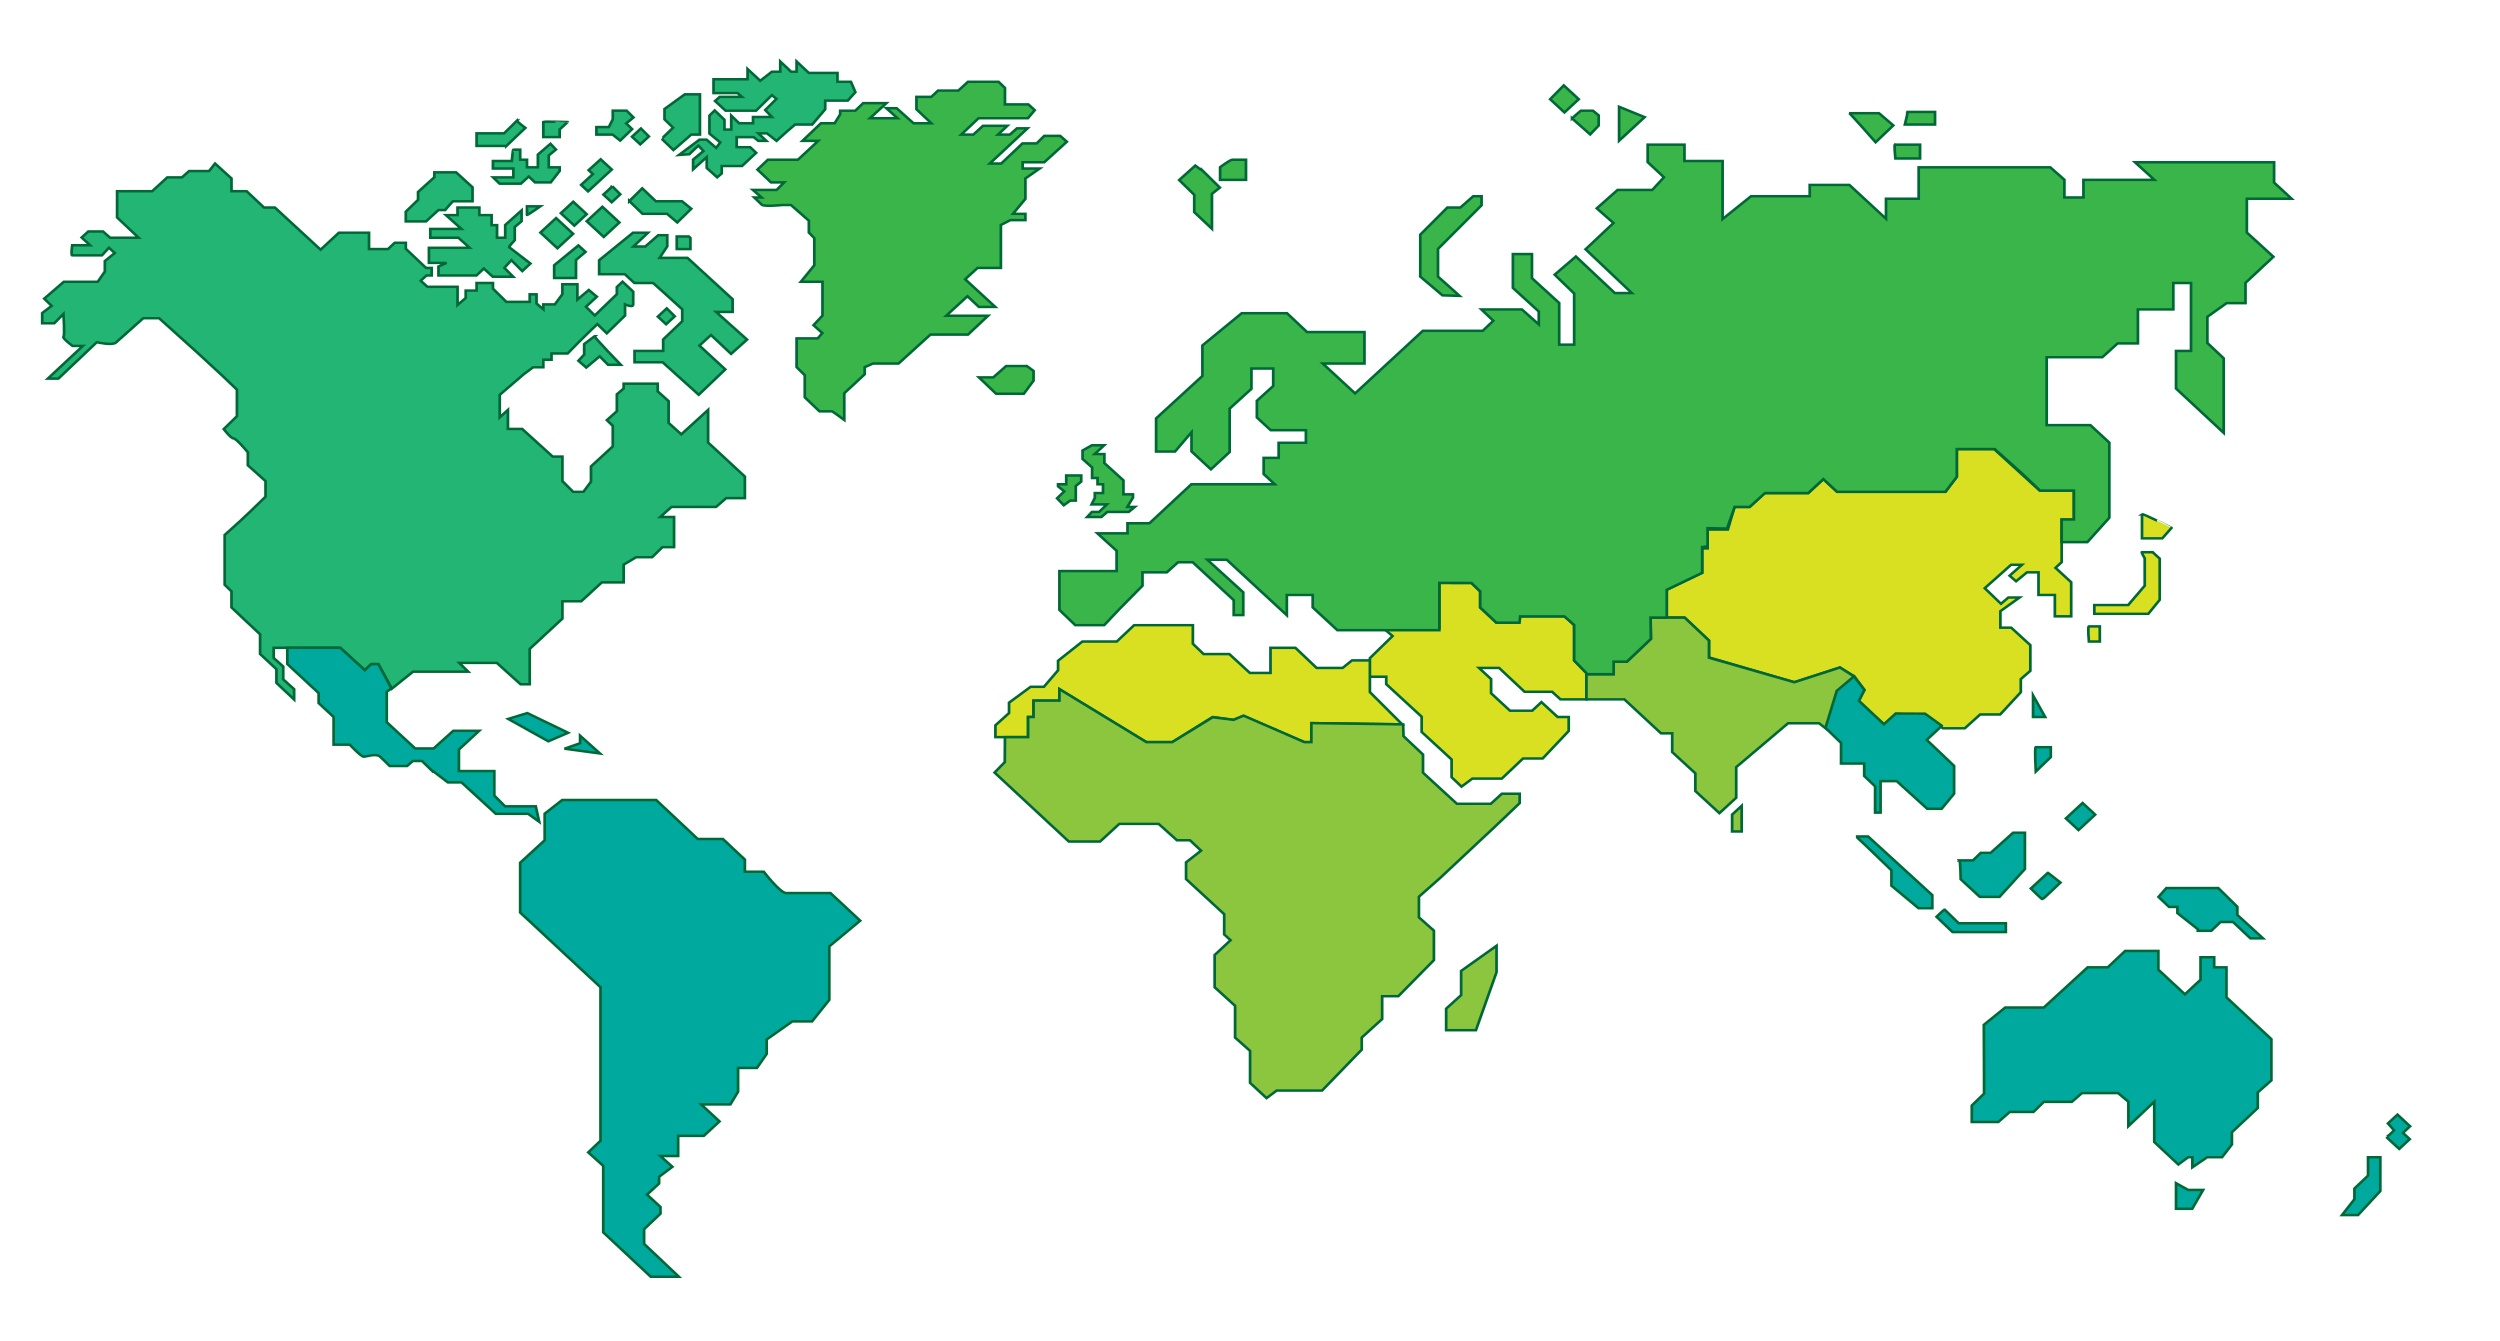 <svg height="395" width="736" xmlns="http://www.w3.org/2000/svg" style="position:relative;left:-.5px;top:-.938px;width:736px;height:394.904px" viewBox="0 0 1835.9 1066.4" preserveAspectRatio="none" overflow="hidden"><path fill="#d9e021" stroke="#006837" d="M1100.87 531h-14.75l8.88 8.88v11.25l13.87 13.87h16.33l6.75-6.83 11.92 11.83h8.13v11.13L1132.87 603h-14.42l-15.58 16h-21.67l-7.93 6.36-7.27-7.47V603.8l-14.37-14.33-7.62-7.58V569.8l-6.37-6.33-19.64-19.59V538h-12v-14.78l16.64-17.6-6.88-6.27 41.23-.21v-35.76l23.58.08 6.42 6.67V483l11.87 12H1115v-5h33.95l7.05 6.88v28.25l9 9.7V556h-19.05l-6.08-6h-20.25zM1006 550.22V525h-13.13l-6.92 6h-19.08l-15.58-16H933v20h-15.13l-15.08-15h-18.92l-7.87-8.2V497h-43.13l-12.75 13h-25.25L777 525.3v7.58L766.62 546h-9.75L741 558.63v8.25l-10 9.75V586h24v-16h4v-13h19v-9.12L841.87 590h19l29.67-20 15.33 2.26 7.33-3.14L957.87 590H963v-15.12l66.74 1z" stroke-width="2" style="-webkit-tap-highlight-color:rgba(0,0,0,0)"><title style="-webkit-tap-highlight-color:rgba(0,0,0,0)">Middle East and North Africa</title></path><path fill="#d9e021" stroke="#006837" d="M1497.87 390H1523v23h-9v33.88l-4.5 4.58 11.5 11.42V490h-12v-17h-12v-18h-8.47l-8 7.11-4.75-4.43 9.08-8.68h-8l-19.33 18.61 11.92 12.4 5.42-5h8.25L1469 485.88V499h7.95l14.05 13.88v20.42l-7 6.58v10.42l-15.13 17.7h-14.75l-11.25 11h-16l-13.13-10.81-21.58-.53-8.54 8.42-18.75-18.85 4.25-8.8-7.42-10.69-10.58-7.1-33.44 11.7-62.68-19.71v-13.37L1237.12 491H1224v-22.12l26-13.5V436h4v-15h14.87l4.88-18h11.13l11-11h32l11.12-11.12 10.12 10.12h79.5l8.38-12.12V357h27.37zm75.13 18.88V428h14.87l6.82-8.31S1574 408.13 1573 408.88zm-.13 30.12c-.5 0 2.13 4.88 2.13 4.88v21.75L1562.87 481H1538v7h39.62l8.38-11.12v-32.75l-5.13-5.13zM1534 510h8v-12h-8c-1 0 0 12 0 12z" stroke-width="2" style="-webkit-tap-highlight-color:rgba(0,0,0,0)"><title style="-webkit-tap-highlight-color:rgba(0,0,0,0)">East Asia</title></path><path fill="#8cc63f" stroke="#006837" d="M1361.7 537.92l-12.5 11.7-8 29.82-5.37-4.44h-22.75L1275 609.88v24.33l-12.33 12.25-17.67-17.58V614.8l-17-16.92V583h-8.22l-11.67-11.71-15.24-15.29H1165v-20h20v-10h9.74l17.62-18.11-.25-16.89h25l17.89 18.26v13.63l62.67 19.51 33.53-11.74zM1272 661h7v-20.37l-7 7z" stroke-width="2" style="-webkit-tap-highlight-color:rgba(0,0,0,0)"><title style="-webkit-tap-highlight-color:rgba(0,0,0,0)">South Asia</title></path><path fill="#22b573" stroke="#006837" d="M526 357.8l21 21.08V396h-13.72l-7.42 7h-32.74l-8.25 8H495v24h-8.55l-7.58 8h-11.75l-9.12 5.88V463h-16.05l-15.08 15H413v13.8l-24 24.08V544h-6.72l-17.42-17h-27.58l6.58 7h-40.58l-15.59 13.55-9.82-19.55h-5.31l-4.67 4.84-18-17.84H201v8.13l7 6.75v10.25l8 7.75v8.25l-13-13.25V532l-12-12.08V504.3l-12.79-13-8.21-8.42v-12.75l-5-5.25V425.3l11.26-11 7.22-7.33L195 394.88v-12.41l-13-12.58v-10.34s-8.45-11-10.45-11-7.24-7.42-7.24-7.42l9.69-10.25V309.8l-10-10.39-18.48-18.47L116.87 253h-11.71s-17.33 16.7-20 19.32-14.08-.26-14.08-.26L42.87 301h-7.75l12.33-12.46L60.87 275h-7.63s-7.67-6.22-6.62-7.26 0-18.18 0-18.18L39.87 257H31v-8.12l6.93-5.72-5.44-5.72L46.87 224h24.91l5.22-8.12v-8.33l7.27-6.39-4.27-4.22-5.13 6.06H53c-1 0 0-8 0-8h13.2l-6.25-6.17 4.92-4.83h10.75l5.25 5h20.92L86 172.88V152h25.78l11.08-11h10.75l5.25-5h14.67l4.4-6L170 141.88V152h11.12l12.75 13h8l33.58 33.5 13.42-13.5H271v13h13.95l4.92-5H298v4.8l14.87 15.2H317v6h-3.8l-4.25 4.17 4.92 4.83H336v14.47l6-5.58V231h8v-6h12v4.47l9.87 10.53H389v-6h5v7.3l5 4.58V242h8.45l5.55-8.12V226h11v12.22l8.38-7.67 5.92 5.33-8 8 6.48 6.92L453 233.88v-5.67l4.17-4.25 7.83 7.92V242c0 3-6 0-6 0v8.88L445.6 265l-6.94-7.35-5.94 6.14-8.3 8.86-7.55 8.35H405v5h-6v6h-7.55l-6.68 5.4L367 313.88v17.92l6-5.92V341h10.45l22.42 22H413v19.47l7.87 8.53h7.58l5.55-8.12V370.8l16-15.92v-16.33l-4.33-4.55 7.33-7.08v-13.45l5-4.58V305h25v6.13l8 7.75v17.33l9.33 9.08L520 325.88v25.92zm-97-84.25v8.33l-4.23 4.92 5.76 5.42 9.84-8.94 6.17 6.73h9.33s-20.35-22.73-19.18-22.73zM624.87 65H615v-7h-21.05L585 48.88V57h-4.05L573 48.88V57h-6.13l-8.6 7.19-9.27-9.31V63h-25v11h17.62l3.25 3h-16.34l-3.42 3.33 7.76 7.67h22.33l11.67-12.39 3.33 3-8.25 8.86 4.92 5.53H553v5h-10.22L537 91.88V103h-5v-7.78l-7.17-7.42-3.83 4.08v14.33l7.93 7-3 4.39-7.06-6.6h-5.17l-15.08 12.19 7.58-.57 6.67-6.87 3.73 4.32-7.6 6.82v7.75l10-9.75v8.67l7.67 7.42 3.33-3.08V132h14.87l10.42-10.5-4.42-4.5H541v-8h12.45l3.42 3h5.92l-5.92-6h6.33l7.08 6 7-6.85 6.59-6.15h12.58L606 86.88V80h16.53l5.63-6.71zM383.53 215.52l6-6-15.67-13.06c0-.79 4.15-5.54 4.15-5.54v-10.45l5-4.58v-8.59l-12 11.58V189h-6v-10h-4v-8h-9v-6H336v6h-8.55l11.42 11H316v7h20.62l8.25 8H315v12h12.95l-5.95 2.88V219h27.87l5.42-5.5 6.58 6.5h15l-6.5-7.07 5.17-6.07zM321.95 167h4.92s6.25-8 6-7H347v-11.12l-5.73-5.65-6.32-6.23H319v3.88l-12 11.75v6.25l-9 9.42v7.7h14.87zm57.68-71.06l.16-.17c-.14 0-.18.07-.16.17zM371.87 116l13.92-14.32s-6-4.81-6.16-5.74L370.2 106H350v10h21.87zM411 102.88l5.92-5.88S400 96.47 399 96.88V109h12zM382 127v-8h-5.13c-.25 0-1 9-1 9H362v6h15v7h-14.88l4.75 5h15.67l5.75-5.67 4.58 4.67h11.58l6.55-9.12V133h-8v-9.45l5.26-4.67-4-4.58-9.26 8.58V133h-8v-6zm73.45-15.23l8.75-9.15-4.33-4.54 5.33-4.71-5-5.38H450v6.88l-2.88 6.13H438v6h11.87zm14.74 3l6.32-6.32s-5.45-5.95-5.82-6.32l-6.57 6.57zm-20.5 33.37l-6.57 6.57 6.07 6.07 6.32-6.32s-5.46-5.94-5.83-6.32zm45.81 103.32s-5.45-5.95-5.82-6.32l-6.57 6.57 6.07 6.07zM497 198h10v-8.77l-1.13-1.23H497zm-110-34v6.88c0 .61 9.87-6.88 9.87-6.88zm151 84v-10.12L504.87 205h-20.5l5.63-9.12V187h-6.63l-9.5 9h-8.75l10.75-11h-11L440 206.88V218h18.87l7 7h13.75l7.82 7.57L501 245.88v9.5l-14 14.5V279h-21v9h20.62l26.5 25.84 19.5-20.16-19-18.95 8.5-8.4 14.75 15 11.75-11.35L525.87 248zm-107.13-72.12l12.5 12.5 11.5-11.5-12.5-12.5zm-10 10l-12.5-12.5-11.5 11.5 12.5 12.5zm.9-6.5l9.1-9.1-9.9-9.9-9.1 9.1zm1.23 27.25l7-6.37-5.22-5.12c-.56.56-17.81 15.75-17.81 15.75V221h16zm39.12-46.79l9.75 10.16h18l7.5 6.85 10.25-10.9-6.75-5.95h-19.25l-10-10.31c-1.13 1.13-9.5 10.16-9.5 10.16zm-30.25-7.71l17.38-17.37-8.12-8.12-8.87 8.63 3.13 3.13-8.65 8.6zm62.69-32.82L507.62 107H514V75h-11.13L488 86.63v8.25l6.31 6.63s-8.5 8.69-8.32 8.88z" stroke-width="2" style="-webkit-tap-highlight-color:rgba(0,0,0,0)"><title style="-webkit-tap-highlight-color:rgba(0,0,0,0)">North America</title></path><path fill="#39b54a" stroke="#006837" d="M751 129v5h12.45L753 141.88v16.25L743.87 170H753v5h-11.05l-6.95 3.88V213h-17.13l-9.08 9 22.08 22h-12l-8.42-8.5-15.58 15.5h30.75l-14.75 15h-27.59l-23.42 23h-18.74l-6.12 2.88v5.67l-15 15.08v21.25s-9.88-7.88-9.13-6.88h-9.08L591 315.88V298.3l-6-6.42V269h15.53l3.33-4.23-6.43-6.24 6.57-7.65V224h-15.88l9.88-13.12V189.3l-4-4.42v-9.42L580.87 163h-6.33s-13.42 1.46-15.08-.21-5.58-5.79-5.58-5.79h5.42l-6.42-6h17.42l5.58-6h-9.68l-9.92-10.17 7.58-7.83h22.08l14.92-15h-11.58l13.58-14h10.08l4.06-7.12V88h11.12l5.75-6h17.08l-12.08 12h20.25l-8.25-8h7.58l12.42 12h13.08L673 86.88V77h10.95l4.92-5h14.92l7.08-7h22.42l4.71 4.88V83h17.2l4.67 4.58-5 6.42h-36.25l-12.75 13h8.92l7.08-7h17.92l-6.92 7h8.75l5.25-5h7.75l-27.75 28h8.42l15.58-16h10.42l5.58-6h11.67l4.92 4.67L766.87 129zm2.87 162h-15l-9.42 9h-10.58l6.92 7.13 5.67 5.88h20.42l7.12-10.38v-7.75s-6.05-4.88-5.13-3.88zM802 380h4v5h4v7h-6v3.88l-2.38 5.12h11.25l-5.75 6h-5.25l-3.5 4h10.5l4.25-4h15.75l4.5-4h-5.5l4.13-7.37V393h-7v-11.12l-7.12-7-6.88-6.75V361h-7.13l7-7h-9l-6.87 4.13v6.75l7 6.75zm-20.8 21.69l4.67-3.69H790v-11.62l4-3.5V378h-11v7h-6v1.63l4.56 4-5.28 5.5zM1650 158h32.87L1670 145.13V129h-102.13l14.25 14H1530v14h-14v-14.12l-10.38-9.88H1409v25h-24v15.88L1358.12 147H1329v9h-43.13L1265 174.13V128h-28v-13h-27v13.88l11.93 12.06-8.56 10.06h-25.5l-15.25 14.64 12.25 11.64-20.5 20.9 34 34.81h-12.5l-28.59-29.06-15.59 14.44 14.32 15V274h-11v-33.12l-20-19.75V202h-14v26.88l19 18.75v10.25L1117.62 246h-29.75l8.75 9-7.75 8h-44l-49.75 49.75L971.37 289H1002v-25h-42.13l-14.75-15h-33.25L883 274.63v24.25l-34 33.75V359h13.87L875 343.63v15.25l14.25 14.25L903 359.38v-34.5l16-15.75V293h16v13.88l-12 11.75v13.25L933.12 342H959v10h-20v12h-11v12.88l8.12 8.12h-61.25l-30.75 31H828v8h-22.13L820 437.88V454h-42v30.88L789.62 497h21.25l11.44-13.06L839 465.63V455h17.87l8.25-8h10.75L906 477.13V489h7v-18.12L886.62 445h14.25L945 489.13V473h19v9.88L982.12 501H1057v-37.62l23.58.08 6.42 6.67v12.75l11.87 12.12h17l.5-5h32.5l7.13 6.88v28.2l9.75 10.91H1185V526h9.74l17.62-18.11-.25-16.89H1224v-22.12l26-13.5v-20.5l4-.5v-14.5l14.25.31 5.62-17.19h11l11.25-11h31.75l11.13-11.12 10.12 10.12h79.5l8.38-11.87V357h27.87l20.75 20.13 12.5 12.88H1523v23h-9v18h18.87l16.13-19.38v-59.75L1535.12 338H1503v-54h40.87l11.25-11H1570v-27h26v-21h13v54h-11v29.88l35 35.25v-59.25l-12-12.25v-20.75l14.12-10.88H1649v-16.12l20.5-20.75-19.5-19.25zm-735-31h-10.13c-1.5 0-8.87 5.88-8.87 5.88V143h19zm-38 41.63l13 13.25v-27.75l5.81-5-12.94-13.75c0 .5-5.09-3.75-5.09-3.75l-11.84 11.5L877 154.88zm282.37-89.75l-11-11-10 11 10.5 10.5zm-4.95 15.21l13.35 12.79 6.23-7.08v-8.07l-4.2-3.73h-8.66c.59-1-6.72 6.1-6.72 6.1zm34.58-9.21v27l18.75-18.75zM1357.87 90h.09-.09zm19.5 23.1l13-13.4-10.5-9.7H1358c1.29.76 19.37 23.1 19.37 23.1zM1421 99V89h-20.07c0 .82-2.06 10-2.06 10zm-20.13-10h.06c0-.08-.02-.09-.06 0zm9.13 37v-11h-18.13c-1.25-2 0 11 0 11zm-338.15 109.22L1056 219.88v-22l32-34.67V156h-6.13l-9.42 9h-9.58L1043 186.55v33.33l16.26 14.92z" stroke-width="2" style="-webkit-tap-highlight-color:rgba(0,0,0,0)"><title style="-webkit-tap-highlight-color:rgba(0,0,0,0)">Europe and Central Asia</title></path><path fill="#00a99d" stroke="#006837" d="M631.68 731.94L609 752.38v42.5L596.37 812h-14.5L563 826.38v11.5L555.87 849H542v18.88L536.37 878h-21.5l13.5 13.5-11.5 11.5H498v16h-13.13l8.9 8.61-9.77 7.94v5.33l-8.83 8.83 9.83 9.83v5.33l-12 12.33v11.67l25.53 26.13h-20.66L443 979.72v-52.84l-11-10.75 9-9.25v-122l-59-59.42v-39.58L400 668v-21.12L412.87 636h69l16.5 16.75 14 14.25h18.5L547 683.38V693h13.87s12 17 16.5 17h32.5zM417.2 582.55l-30-15.67-14 4.67 29.47 17.78zM440.58 599L426 584.88v6l-11.48 4.33zm-44.63 54.31l-2.5-12.31h-22.58l-7.87-8.53V613h-26v-17.12L351.87 581h-19l-14.42 14h-13.58L284 574.13v-24.25l3.44-2.58-9.57-19.3h-5.31l-4.67 4.84-18-17.84H211v12.88L227 544l7 7v7.92L245 570v22h11.87s8.17 9.57 10.25 9.57 9.13-2.91 12.08.05 7 7.38 7 7.38h12.71l4.25-4h6.75l7.86 8.3.22-.28 10.92 9h10l12.58 12.46L364.12 647h23.75z" stroke-width="2" style="-webkit-tap-highlight-color:rgba(0,0,0,0)"><title style="-webkit-tap-highlight-color:rgba(0,0,0,0)">Latin America</title></path><path fill="#8cc63f" stroke="#006837" d="M1116 631v7.47l-17.45 18-41.12 41.67-15.43 14.74v16.42l11 10.58v23.42l-26.13 28.7H1015v18.13l-15 14.75v9.58L970.87 867h-33.34l-7.43 6-12.1-12.12v-25.41l-11-10.58v-25.26l-15-14.75v-25.66l11.67-11.75-4.67-4.59V726.8l-8-8-20-19.92v-13.33l11-9.28-8.13-8.27h-9.58l-13.42-13h-28.92l-14.08 14h-23l-54.5-54.81 7.5-8.31L738 586h17v-16h4v-13h19v-9.12L841.87 590h19l29.67-19.77 15.33 2.06 7.33-3.35L957.87 590H963v-15.12l67.42 1 .26 9.38 14.32 14.62v14.42l14.89 14.81 10 9.89h24.92l8.08-8zm-43 160.13l-11 10.75V819h21.87l15.13-46.12v-21l-26 20z" stroke-width="2" style="-webkit-tap-highlight-color:rgba(0,0,0,0)"><title style="-webkit-tap-highlight-color:rgba(0,0,0,0)">Sub-Saharan Africa</title></path><path fill="#00a99d" stroke="#006837" d="M1352 607v-16.37l-11.44-12 8.3-29.42 12.67-11.5 7.59 10.83-4 8.67 18.35 18.58 8.64-8.54 21.59.13 12.79 10-.66-.17-10.93 11 20.1 20.67V631l-9.13 12h-10.58l-22.42-22H1381v25h-4v-20.87l-8-8.25V607zm283 162h-9v-8h-10v17.88l-11.5 11.58-19.5-19.58V756h-24.38l-12.75 13h-14.75l-32.25 32h-28.33l-15.68 13.73.15 40.15v14.58l-9 9.42V892h19.45l8.42-8h17.42l7.58-8h20.58l7.42-7h26.58l7.55 6.88v19.42l19-19.42v32l17.68 17.89 7.18-5.77h3.13v8l10.87-8h10.92l7.22-10.12v-9.75l19-19.25v-12.41l10-9.58v-32.76l-33-33.25zm-36-48v4.88l15 12.85V740h9.87l6.75-7h9.25l12.75 13h9.25L1643 727.38v-6.5L1629 706h-38.13l-5.75 7.06 7.75 7.94zm-236.13-56c.5 0 26.13 26.88 26.13 26.88v12.25l19.87 17.87H1419v-10.37L1371.87 665zm91 48h14.5l18.63-22.12V662h-8.63l-16.5 16h-7.25l-5.75 6H1439c.65.87.87 15 .87 15zm-15-29h.13c0-.06-.09-.06-.13 0zM1493 552.88V570h8.87zm2 60.5l11-11.5V594h-11c-1 0 0 19.38 0 19.38zm43.62 34.25l-9.25-9.25-12.25 12.25 9.25 9.25zm-38.75 67.25c.5 0 13.25-13.25 13.25-13.25s-9.75-8.25-9.25-7.75l-12.5 12.5s8 8.5 8.5 8.5zM1473 734h-34.63l-10.25-10.81c-.37-.37-6 5.65-6 5.65l11.75 12.16H1473zm266 200.63l-10 10.25v8.5l-9.13 12.62h11.75l16.38-19.12V920h-9zm30.87-39.25l-9.25-9.25-7 7 4.5 5.5s-5.25 5.75-5.75 5.25l9.5 9.5 7.75-7.75-5-5zM1598 940.63V961h11.87l8-15h-11z" stroke-width="2" style="-webkit-tap-highlight-color:rgba(0,0,0,0)"><title style="-webkit-tap-highlight-color:rgba(0,0,0,0)">South East Asia and Australasia</title></path></svg>